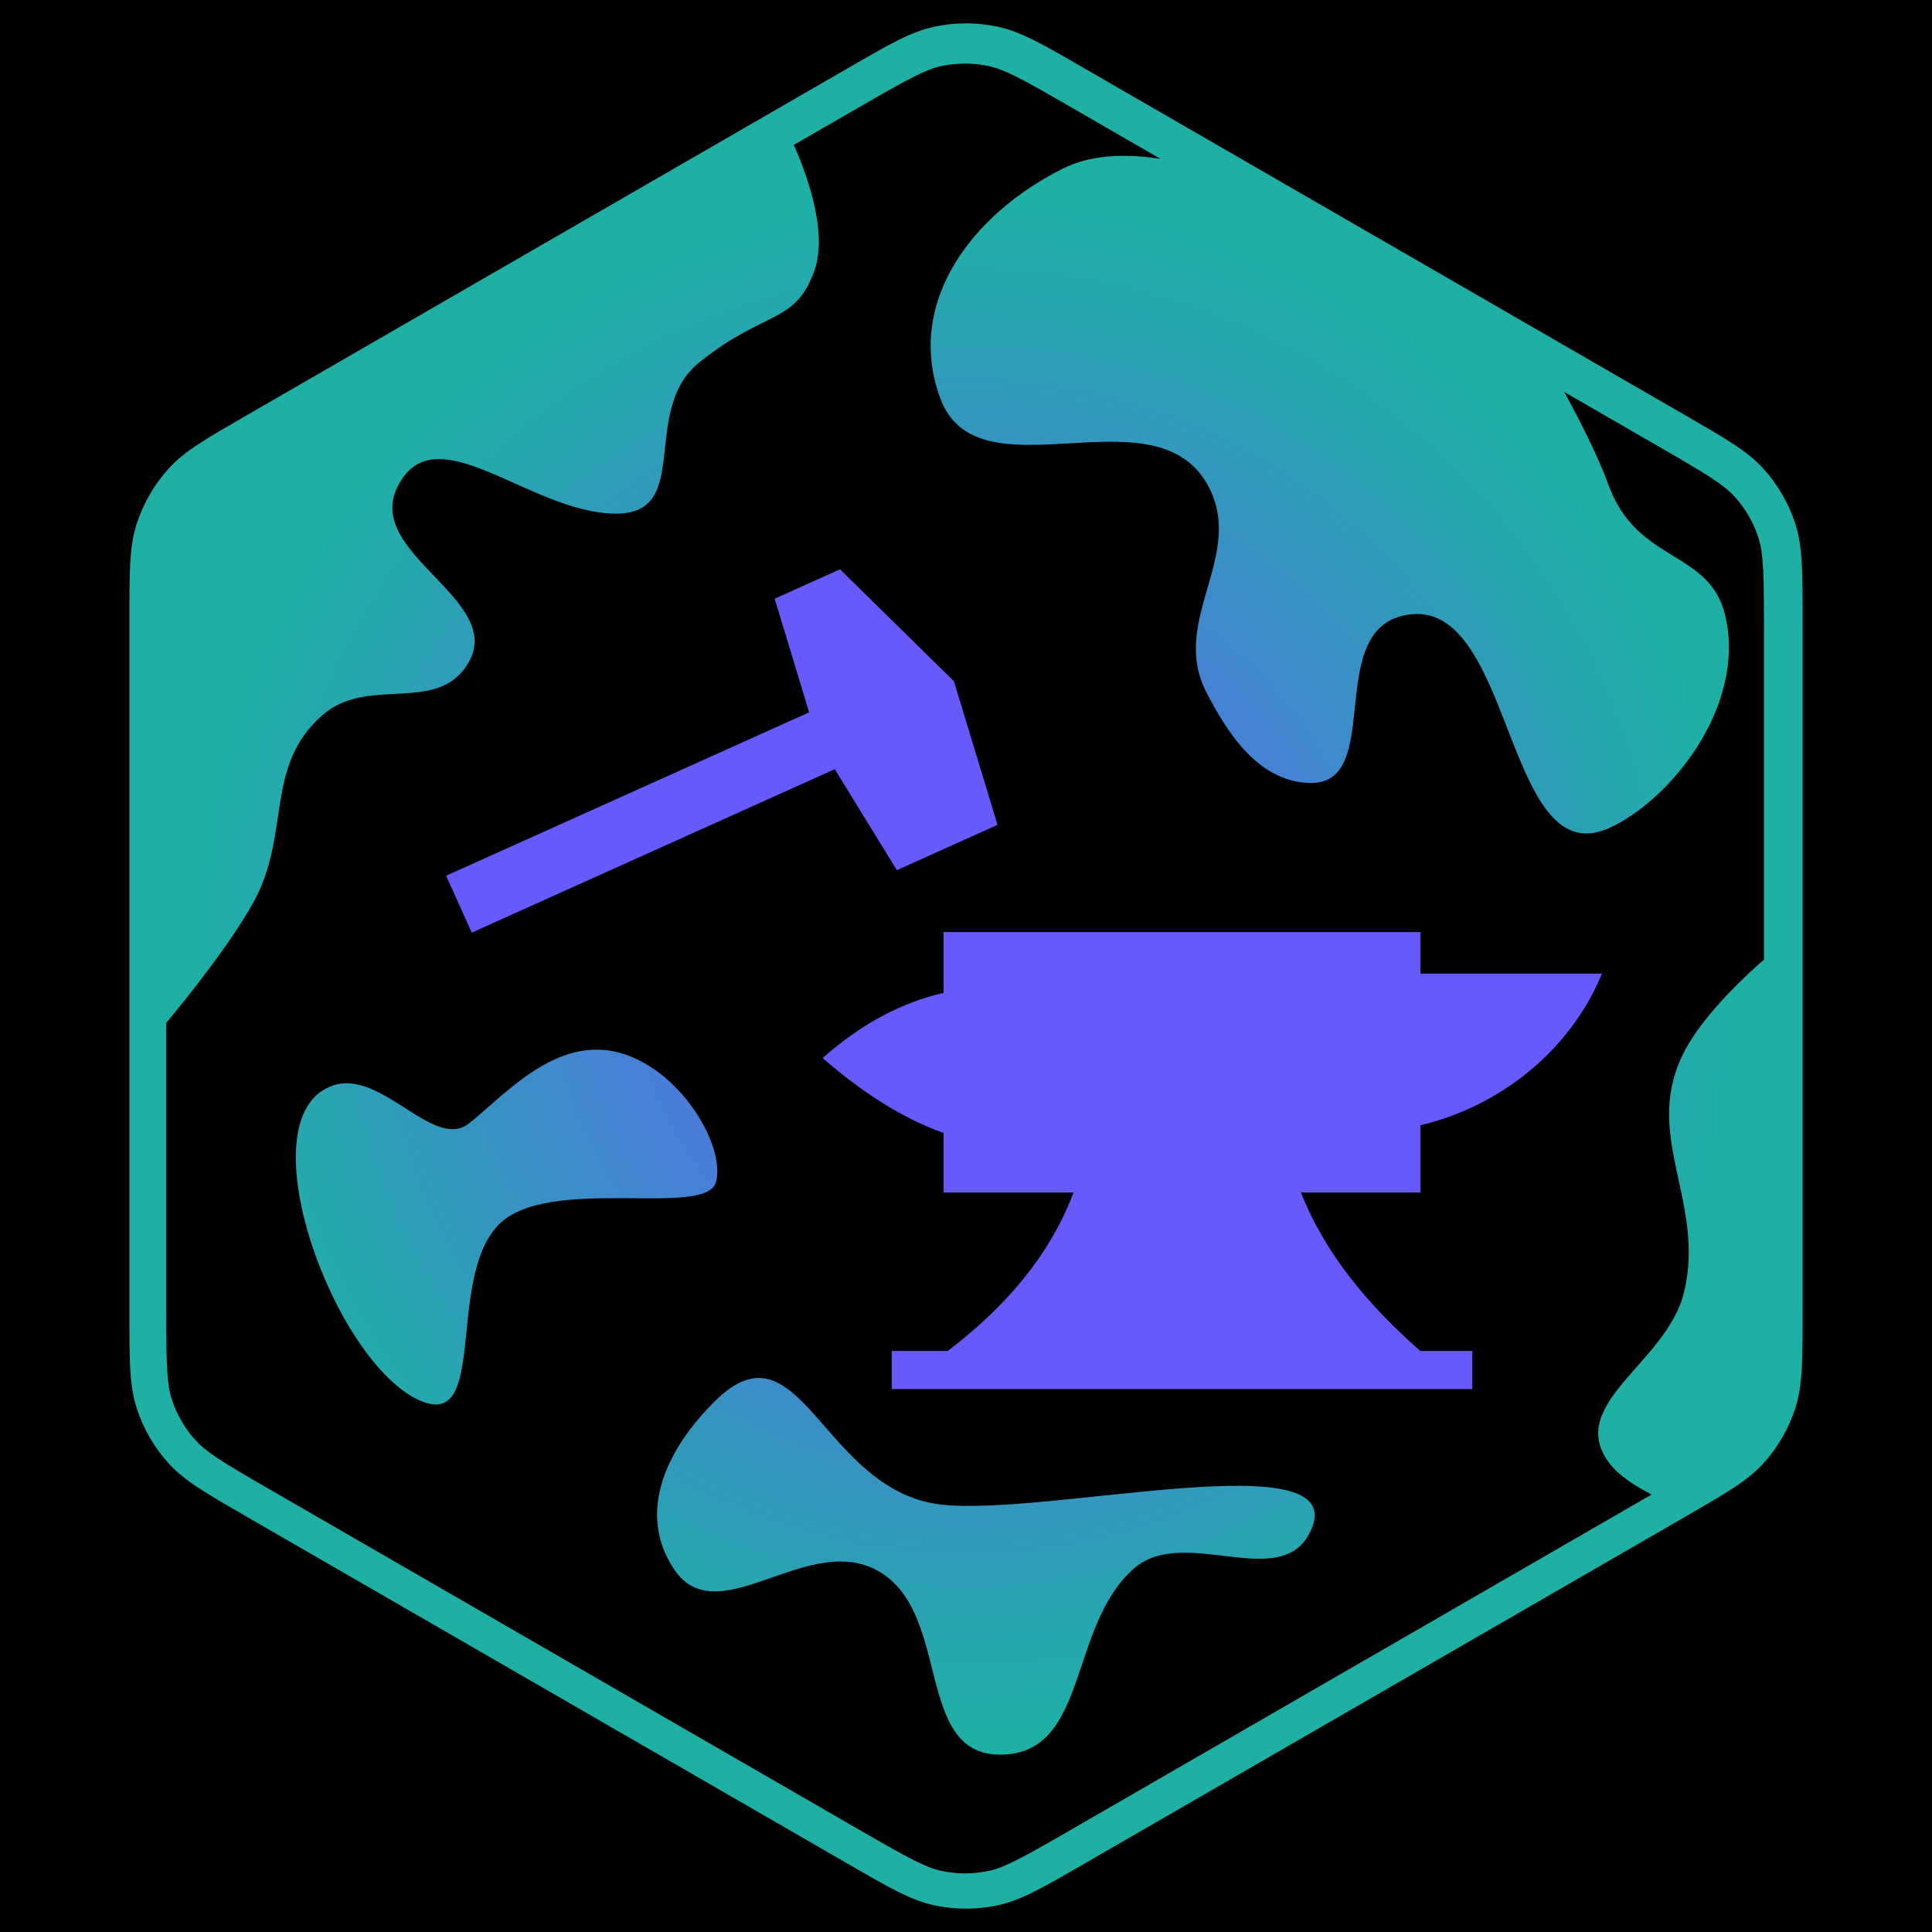 <?xml version="1.0" encoding="UTF-8" standalone="no"?>
<svg width="512" height="512" viewBox="0 0 512 512" xmlns="http://www.w3.org/2000/svg" xmlns:svg="http://www.w3.org/2000/svg">
    <rect width="512" height="512" fill="black"/>
    <path d="M376.443 247V258.008H424.545C415.891 279.004 396.83 293.408 376.443 298.197V316.035H344.758C351.314 332.552 362.886 346.163 376.393 358.017H390.171V368.127H236.329V358.018H251.157C266.703 346.171 278.239 332.579 284.499 316.035H250.057V300.243C239.372 296.458 228.686 289.687 218 280.393C228.719 270.913 239.225 265.65 250.057 263.113V247.001H376.442L376.443 247Z" fill="#675AFB" />
    <path d="M205.296 158.663L222.61 150.869L252.806 180.541L264.354 218.6L237.674 230.606L221.223 203.84L125.018 247.158L118.221 232.076L214.426 188.775L205.296 158.663Z" fill="#675AFB"/>
    <path d="M 256 6.188 C 253.213 6.188 250.425 6.48 247.684 7.062 C 241.392 8.4 235.962 11.568 224 18.475 L 66.297 109.525 C 54.335 116.431 48.876 119.549 44.572 124.328 C 40.821 128.494 37.988 133.402 36.256 138.732 C 34.268 144.851 34.297 151.137 34.297 164.949 L 34.297 347.051 C 34.297 360.863 34.268 367.149 36.256 373.268 C 37.988 378.598 40.821 383.506 44.572 387.672 C 48.876 392.451 54.335 395.569 66.297 402.475 L 224 493.525 C 235.962 500.431 241.391 503.6 247.684 504.938 C 253.167 506.103 258.833 506.103 264.316 504.938 C 270.609 503.6 276.038 500.431 288 493.525 L 445.703 402.475 C 457.664 395.569 463.123 392.451 467.428 387.672 C 471.179 383.506 474.012 378.597 475.744 373.268 L 475.746 373.266 C 477.732 367.148 477.703 360.863 477.703 347.051 L 477.703 164.949 C 477.703 151.137 477.732 144.852 475.746 138.734 L 475.744 138.732 C 474.012 133.403 471.179 128.494 467.428 124.328 C 463.123 119.549 457.664 116.431 445.703 109.525 L 288 18.475 C 276.038 11.568 270.608 8.4 264.316 7.062 C 261.575 6.48 258.787 6.188 256 6.188 z M 255.762 16.844 C 257.852 16.844 259.944 17.063 262 17.5 C 266.184 18.389 270.824 20.899 282.762 27.791 L 307.539 42.096 C 298.246 40.664 289.099 40.95 281.635 44.691 C 257.43 56.826 239.895 80.232 249.15 105.475 C 259.022 132.401 305.086 103.209 319.703 127.932 C 330.77 146.65 309.69 164.176 319.703 183.467 C 324.613 192.928 332.864 207.139 347.088 207.5 C 366.811 208 351.168 168.411 371.451 163.242 C 401.325 155.63 398.126 231.947 426.297 219.506 C 442.018 212.563 462.875 187.625 457.232 163.242 C 453.158 145.638 433.896 149.416 426.297 128.582 C 423.462 120.809 418.643 111.37 414.527 103.865 L 440.465 118.842 C 452.402 125.734 456.896 128.497 459.76 131.676 C 462.573 134.8 464.696 138.482 465.996 142.48 C 467.317 146.551 467.465 151.824 467.465 165.605 L 467.465 254.307 C 464.012 257.305 451.568 268.48 446.299 278.773 C 434.972 300.901 452.106 318.259 446.299 342.43 C 441.802 361.154 415.013 371.896 426.297 387.5 C 428.879 391.071 433.782 394.061 437.709 396.062 L 282.762 485.521 C 270.824 492.413 266.184 494.924 262 495.812 L 261.998 495.812 C 257.885 496.687 253.638 496.687 249.525 495.812 L 249.523 495.812 C 245.34 494.924 240.7 492.413 228.762 485.521 L 71.059 394.471 C 59.122 387.579 54.628 384.815 51.766 381.637 C 48.953 378.513 46.827 374.831 45.527 370.834 L 45.527 370.832 C 44.206 366.763 44.059 361.489 44.059 347.707 L 44.059 271.068 C 50.137 263.751 61.126 250.005 67.172 239.102 C 77.228 220.966 69.867 202.97 85.623 189.375 C 97.621 179.024 115.877 189.383 124.021 175.848 C 134.152 159.011 96.749 146.941 105.24 129.238 C 115.007 108.877 140.33 135.994 163.104 136.123 C 183.852 136.241 169.293 108.832 185.438 95.936 C 202.888 81.995 210.737 85.958 215.82 71.754 C 219.633 61.101 213.239 44.813 210.361 38.393 L 228.762 27.791 C 240.7 20.899 245.339 18.389 249.523 17.5 C 251.58 17.063 253.671 16.844 255.762 16.844 z M 158.777 278.174 C 144.353 277.743 132.692 291.088 124.26 297.723 C 114.954 305.044 101.078 283.259 88.221 287.676 C 64.536 295.812 88.268 360.731 111.062 371.062 C 129.476 379.408 118.178 339.615 131.871 324.848 C 144.637 311.081 187.029 322.96 189.736 313.295 C 192.443 303.63 179.969 282.654 163.342 278.773 C 161.791 278.411 160.27 278.218 158.777 278.174 z M 200.863 365.182 C 197.553 365.251 193.936 366.971 189.736 371.062 C 176.786 383.68 168.602 400.732 178.57 415.77 C 189.938 432.923 213.036 406.738 231.646 415.77 C 252.688 425.983 241.783 465.185 265.219 464.998 C 288.528 464.813 283.03 431.166 300.391 415.77 C 313.669 403.995 339.047 421.975 347.088 406.227 C 359.854 381.225 277.24 402.139 249.15 398.691 C 223.809 395.58 215.209 364.88 200.863 365.182 z" style="fill:url(#radial)" />
    <defs>
        <radialGradient id="radial" r="1" gradientUnits="userSpaceOnUse" cx="0" cy="0" gradientTransform="translate(256 256) scale(204.8 204.8)">
            <stop stop-color="#675AFB"/>
            <stop offset="1" stop-color="#1EB0A5"/>
        </radialGradient>
    </defs>
</svg>
